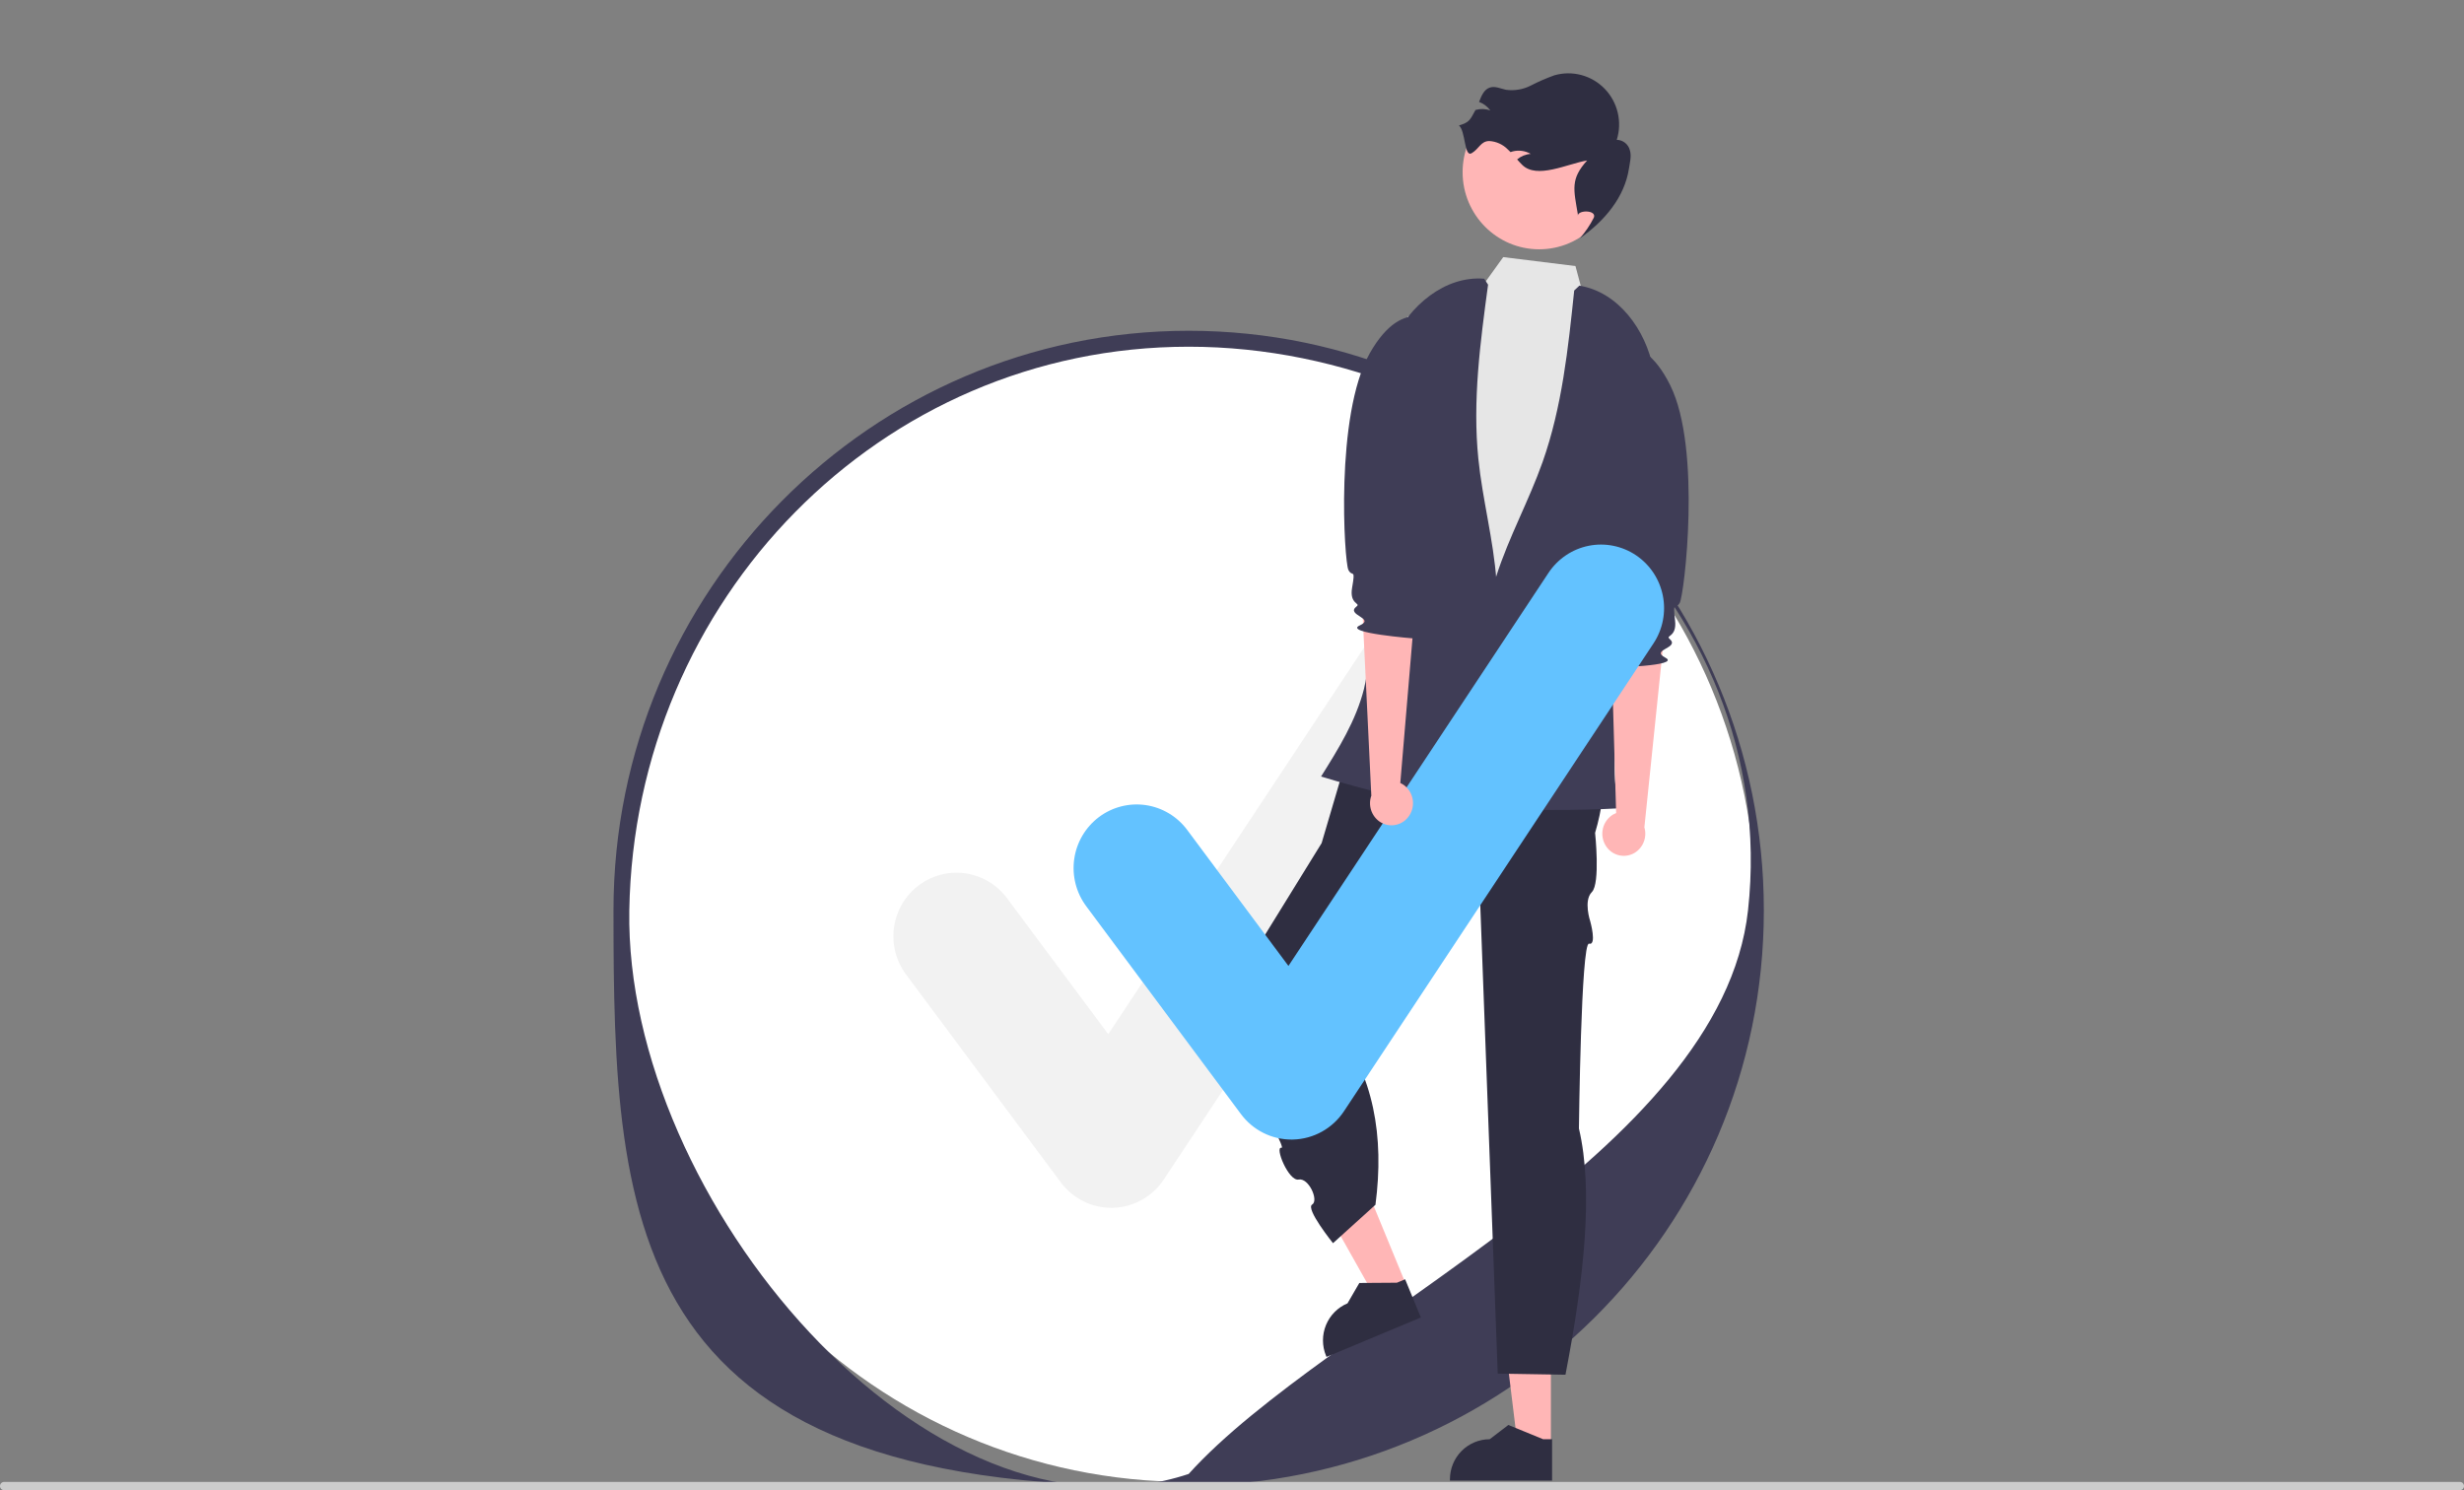 <svg width="329" height="199" viewBox="0 0 329 199" fill="none" xmlns="http://www.w3.org/2000/svg">
<rect x="0" y="0" width="329" height="199" fill="#808080" stroke="none"/>
<g clip-path="url(#clip0_36_463)">
<path d="M158.713 197.901C200.545 197.901 234.456 163.726 234.456 121.569C234.456 79.412 200.545 45.237 158.713 45.237C116.882 45.237 82.971 79.412 82.971 121.569C82.971 163.726 116.882 197.901 158.713 197.901Z" fill="white"/>
<path d="M158.497 198.391C83.557 200.126 81.914 164.246 81.914 121.569C81.914 78.892 116.366 44.172 158.713 44.172C201.061 44.172 235.513 78.893 235.513 121.569C235.513 164.246 200.844 198.391 158.497 198.391ZM158.713 46.302C117.531 46.302 84.721 80.073 84.027 121.569C83.382 160.165 124.068 208.329 158.713 196.836C177.293 176.215 229.821 154.005 233.4 121.569C237.951 80.321 199.896 46.302 158.713 46.302Z" fill="#3F3D56"/>
<path d="M148.38 161.296C147.072 161.296 145.782 160.989 144.613 160.4C143.443 159.81 142.425 158.954 141.641 157.899L120.977 130.133C120.313 129.241 119.829 128.226 119.554 127.145C119.279 126.065 119.218 124.94 119.374 123.836C119.531 122.732 119.901 121.67 120.465 120.71C121.029 119.75 121.775 118.912 122.66 118.243C123.545 117.573 124.553 117.087 125.625 116.81C126.697 116.533 127.813 116.472 128.909 116.63C130.004 116.788 131.058 117.162 132.01 117.731C132.962 118.3 133.794 119.052 134.458 119.944L147.977 138.108L182.698 85.621C183.938 83.749 185.866 82.449 188.056 82.008C190.247 81.568 192.521 82.021 194.38 83.27C196.239 84.519 197.529 86.46 197.968 88.668C198.407 90.875 197.957 93.168 196.719 95.041L155.392 157.515C154.644 158.645 153.638 159.578 152.459 160.235C151.28 160.892 149.962 161.255 148.615 161.293C148.537 161.295 148.459 161.296 148.38 161.296Z" fill="#F2F2F2"/>
<path d="M2.41466e-06 198.45C-0 198.522 0.014 198.594 0.041 198.661C0.068 198.728 0.109 198.788 0.159 198.839C0.21 198.891 0.27 198.931 0.337 198.959C0.403 198.986 0.474 199 0.546 199H328.454C328.599 199 328.738 198.942 328.84 198.839C328.943 198.736 329 198.596 329 198.45C329 198.304 328.943 198.165 328.84 198.061C328.738 197.958 328.599 197.9 328.454 197.9H0.546C0.474 197.9 0.403 197.914 0.337 197.942C0.27 197.969 0.21 198.01 0.159 198.061C0.109 198.112 0.068 198.173 0.041 198.24C0.014 198.306 -0 198.378 2.41466e-06 198.45Z" fill="#CCCCCC"/>
<path d="M207.081 193.061H202.646L200.537 175.821L207.083 175.821L207.081 193.061Z" fill="#FFB6B6"/>
<path d="M207.238 197.724L193.599 197.723V197.549C193.599 196.13 194.159 194.77 195.154 193.767C196.15 192.763 197.5 192.2 198.908 192.2L201.399 190.295L206.047 192.2L207.238 192.2L207.238 197.724Z" fill="#2F2E41"/>
<path d="M187.8 171.695L183.703 173.407L175.201 158.296L181.247 155.77L187.8 171.695Z" fill="#FFB6B6"/>
<path d="M189.716 175.941L177.118 181.206L177.052 181.045C176.513 179.735 176.512 178.262 177.05 176.951C177.589 175.64 178.622 174.598 179.922 174.054L181.5 171.333L186.517 171.298L187.617 170.839L189.716 175.941Z" fill="#2F2E41"/>
<path d="M212.152 94.99L180.678 98.304L176.467 112.595L161.887 136.209C161.887 136.209 172.061 153.466 171.106 153.278C170.15 153.09 172.06 157.794 173.397 157.521C174.735 157.248 176.125 160.315 175.201 160.861C174.276 161.406 177.986 166.017 177.986 166.017L183.655 160.889C184.861 151.722 183.404 143.563 178.213 136.818L194.457 119.146L197.537 117.858L199.982 183.436L209.025 183.586C211.52 170.649 212.774 159.006 210.823 150.701C210.823 150.701 211.104 125.749 212.173 126.022C213.243 126.295 212.336 123.044 212.336 123.044C212.336 123.044 211.399 120.276 212.55 119.127C213.701 117.979 212.982 111.224 212.982 111.224C214.884 104.832 214.312 99.553 212.152 94.99Z" fill="#2F2E41"/>
<path d="M187.952 42.253L196.653 39.981L200.715 34.335L210.361 35.53L212.414 43.231L219.281 47.248C219.281 47.248 215.485 87.705 216.388 89.927C217.291 92.148 220.528 91.965 217.764 94.829C214.999 97.692 214.633 96.539 215.274 99.656C215.916 102.774 220.592 106.074 215.274 106.041C209.956 106.008 177.866 105.546 178.783 101.85C179.7 98.154 179.686 99.093 181.068 96.775C182.451 94.458 183.381 95.753 182.916 92.334C182.451 88.914 182.909 86.604 182.909 84.756C182.909 82.908 184.445 66.116 184.445 66.116L187.952 42.253Z" fill="#E6E6E6"/>
<path d="M205.513 33.292C211.159 33.292 215.735 28.68 215.735 22.99C215.735 17.301 211.159 12.689 205.513 12.689C199.868 12.689 195.292 17.301 195.292 22.99C195.292 28.68 199.868 33.292 205.513 33.292Z" fill="#FFB6B6"/>
<path d="M194.803 16.756C195.7 17.487 195.495 21.042 196.495 20.462C197.495 19.883 197.703 18.845 198.855 18.834C199.794 18.887 200.679 19.291 201.338 19.967C201.46 20.079 201.577 20.196 201.69 20.311C201.794 20.275 201.896 20.242 202.004 20.214C202.811 20.016 203.664 20.137 204.386 20.552C203.719 20.6 203.085 20.858 202.571 21.29C202.791 21.538 203.014 21.788 203.249 22.018C205.207 23.952 209.221 21.893 211.92 21.428C209.672 23.902 210.115 25.283 210.674 28.589L210.676 28.769C210.791 28.007 213.214 28.045 212.815 29.056C212.313 30.056 211.685 30.986 210.947 31.823C214.249 29.518 216.914 26.341 217.503 22.503C217.624 21.696 217.86 20.873 217.632 20.086C217.535 19.688 217.31 19.334 216.992 19.078C216.674 18.823 216.281 18.681 215.875 18.675C216.243 17.497 216.287 16.241 216.003 15.041C215.72 13.84 215.118 12.739 214.263 11.856C213.408 10.972 212.332 10.338 211.148 10.022C209.964 9.705 208.717 9.718 207.54 10.059C206.466 10.444 205.419 10.899 204.405 11.423C203.381 11.948 202.222 12.146 201.084 11.99C200.375 11.842 199.656 11.472 198.961 11.681C198.156 11.925 197.81 12.782 197.487 13.61C198.093 13.833 198.619 14.233 198.998 14.759C198.372 14.526 197.688 14.498 197.045 14.679C197.034 14.681 197.022 14.684 197.011 14.688C196.281 16.005 196.239 16.328 194.803 16.756Z" fill="#2F2E41"/>
<path d="M198.173 37.221C192.938 36.797 188.157 40.832 185.978 45.648C183.798 50.464 183.655 55.928 183.549 61.22L183.221 77.671C183.172 80.105 183.123 82.54 183.003 84.972C182.941 87.338 182.646 89.692 182.121 92C181.054 96.234 178.706 100.007 176.392 103.701C182.316 105.506 188.34 106.956 194.434 108.043C197.477 98.124 200.555 87.919 199.807 77.564C199.411 72.084 197.949 66.734 197.393 61.268C196.606 53.527 197.649 45.73 198.691 38.019" fill="#3F3D56"/>
<path d="M210.882 38.147C216.068 38.987 219.761 44.051 220.743 49.251C221.726 54.451 220.577 59.792 219.433 64.958C218.247 70.311 217.061 75.664 215.876 81.017C215.349 83.394 214.823 85.77 214.367 88.162C213.924 90.484 215.779 93.463 215.801 95.829C215.84 100.197 214.998 103.795 216.375 107.937C210.196 108.273 204.002 108.239 197.826 107.838C197.207 97.474 196.622 86.824 199.789 76.944C201.464 71.716 204.146 66.869 205.974 61.692C208.563 54.361 209.386 46.537 210.191 38.798" fill="#3F3D56"/>
<path d="M214.339 112.828C213.954 112.152 213.846 111.351 214.038 110.595C214.23 109.84 214.707 109.19 215.367 108.783C215.503 108.703 215.645 108.634 215.792 108.577L215.131 85.886L222.294 84.048L219.562 110.484C219.749 111.116 219.723 111.793 219.489 112.408C219.254 113.024 218.824 113.544 218.265 113.887C217.945 114.079 217.591 114.206 217.223 114.26C216.854 114.314 216.479 114.295 216.118 114.203C215.757 114.111 215.418 113.948 215.119 113.724C214.821 113.5 214.569 113.219 214.378 112.896C214.365 112.874 214.352 112.851 214.339 112.828Z" fill="#FFB6B6"/>
<path d="M213.816 47.212C213.816 47.212 218.816 42.95 223.024 51.471C227.232 59.992 224.88 79.457 224.288 80.496C223.696 81.535 223.334 80.088 223.659 82.857C223.922 85.109 222.354 84.828 222.917 85.308C224.4 86.576 220.245 86.72 222.379 87.837C224.513 88.953 214.963 89.162 214.963 89.162C214.963 89.162 213.808 88.331 214.61 85.196C215.06 83.435 216.189 82.791 214.985 81.976C213.782 81.161 216.228 78.642 216.23 78.09C216.232 77.537 212.416 65.448 212.416 65.448L213.816 47.212Z" fill="#3F3D56"/>
<path d="M172.439 152.18C171.131 152.18 169.841 151.873 168.671 151.283C167.501 150.694 166.483 149.838 165.699 148.783L145.035 121.017C144.371 120.125 143.887 119.109 143.612 118.029C143.337 116.949 143.276 115.824 143.432 114.72C143.589 113.616 143.959 112.554 144.523 111.594C145.087 110.634 145.833 109.796 146.718 109.126C147.604 108.457 148.611 107.97 149.683 107.694C150.755 107.417 151.871 107.356 152.967 107.514C154.062 107.672 155.116 108.046 156.068 108.615C157.021 109.183 157.852 109.936 158.516 110.828L172.035 128.992L206.757 76.505C207.37 75.578 208.159 74.781 209.079 74.16C209.998 73.54 211.03 73.108 212.115 72.889C213.2 72.67 214.317 72.669 215.402 72.886C216.487 73.102 217.52 73.532 218.441 74.15C219.361 74.769 220.152 75.564 220.768 76.49C221.383 77.417 221.812 78.457 222.029 79.55C222.246 80.643 222.247 81.769 222.032 82.863C221.818 83.957 221.391 84.997 220.777 85.925L179.45 148.399C178.702 149.529 177.697 150.461 176.518 151.119C175.338 151.776 174.02 152.139 172.673 152.177C172.595 152.179 172.517 152.18 172.439 152.18Z" fill="#63C2FF"/>
<path d="M188.19 108.887C188.612 108.233 188.764 107.439 188.613 106.674C188.463 105.909 188.022 105.233 187.385 104.791C187.254 104.703 187.116 104.626 186.973 104.561L188.877 81.941L181.826 79.708L183.103 106.256C182.882 106.876 182.871 107.553 183.071 108.18C183.272 108.808 183.673 109.351 184.212 109.725C184.521 109.935 184.867 110.081 185.232 110.156C185.597 110.23 185.973 110.232 186.338 110.16C186.704 110.088 187.052 109.945 187.362 109.738C187.673 109.53 187.939 109.264 188.147 108.953C188.162 108.931 188.176 108.909 188.19 108.887Z" fill="#FFB6B6"/>
<path d="M192.317 43.446C192.317 43.446 187.558 38.913 182.89 47.186C178.221 55.459 179.501 75.026 180.036 76.097C180.57 77.167 181.01 75.742 180.535 78.489C180.148 80.723 181.729 80.529 181.141 80.978C179.59 82.16 183.731 82.536 181.539 83.532C179.347 84.528 188.872 85.269 188.872 85.269C188.872 85.269 190.07 84.503 189.441 81.328C189.088 79.545 187.997 78.839 189.243 78.092C190.489 77.346 188.185 74.694 188.214 74.142C188.242 73.59 192.715 61.733 192.715 61.733L192.317 43.446Z" fill="#3F3D56"/>
</g>
<defs>
<clipPath id="clip0_36_463">
<rect width="329" height="199" fill="white"/>
</clipPath>
</defs>
</svg>

